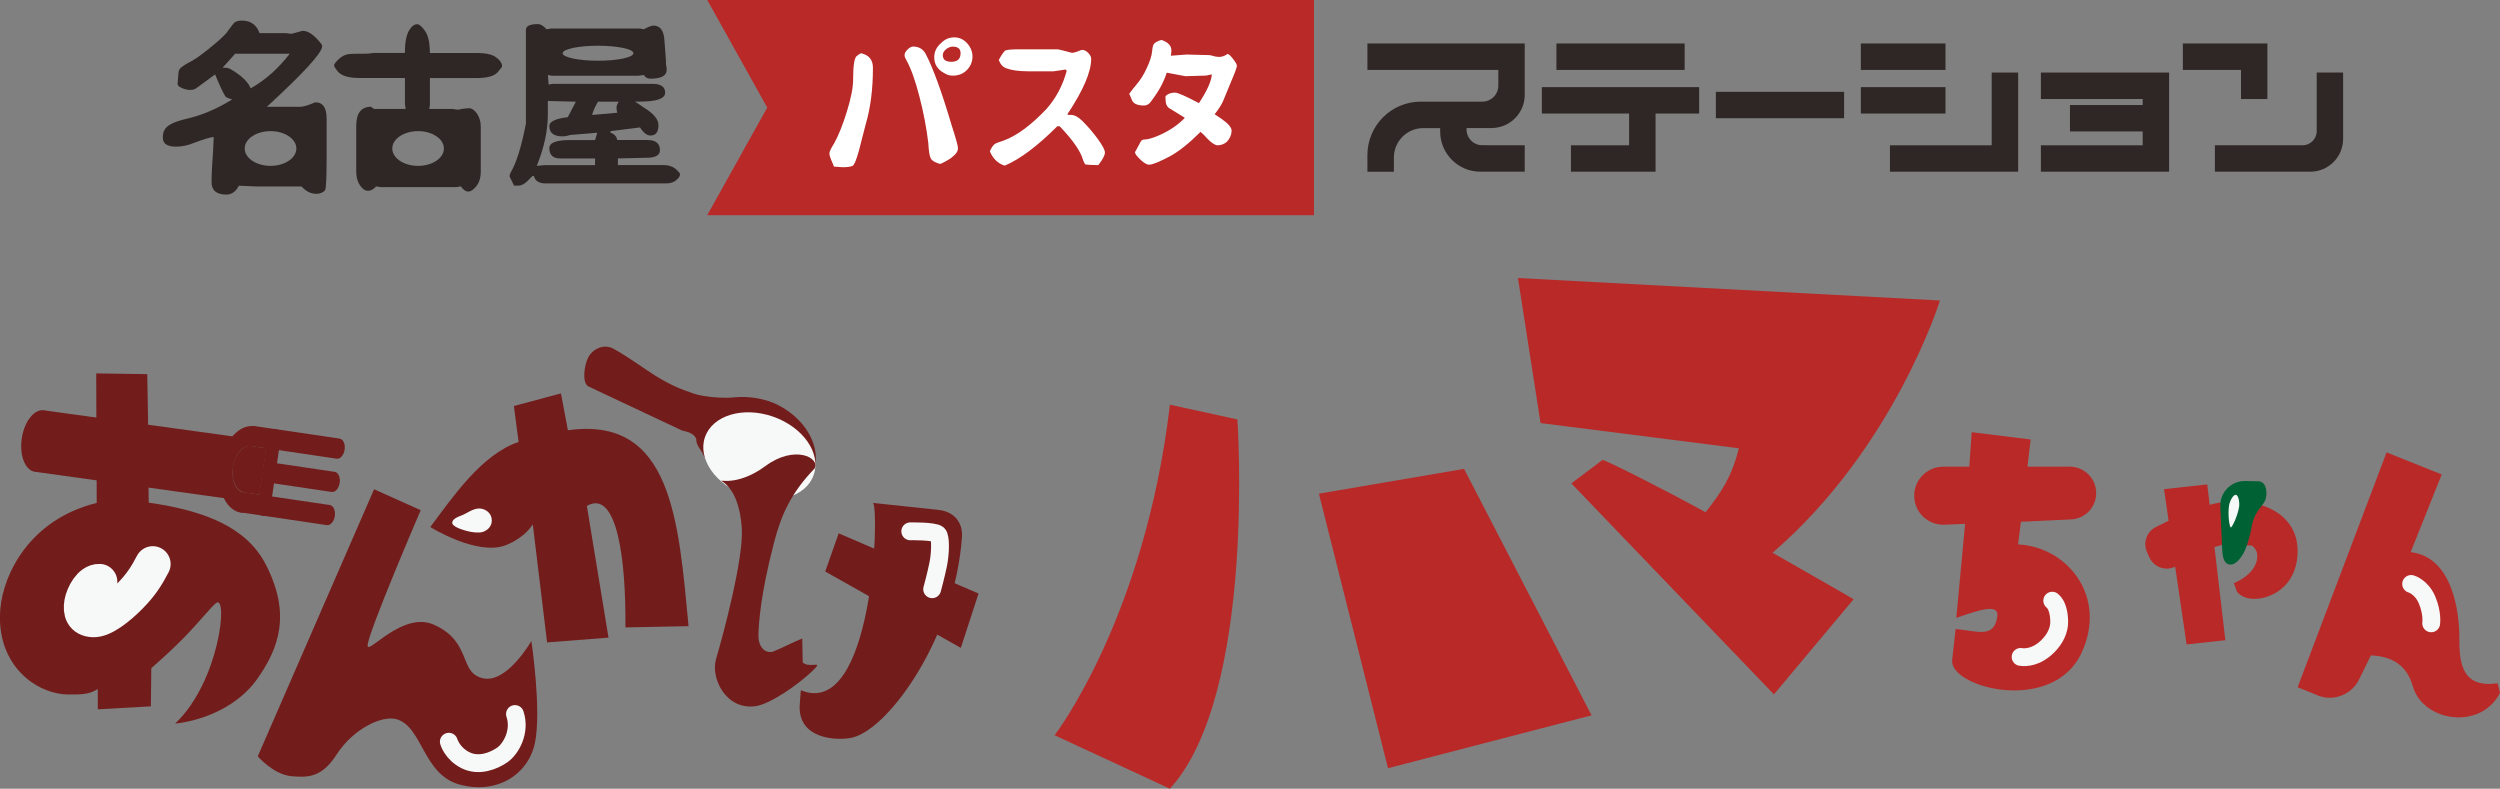 <?xml version="1.0" encoding="UTF-8"?>
<svg id="_レイヤー_2" data-name="レイヤー_2" xmlns="http://www.w3.org/2000/svg" viewBox="0 0 420.37 132.62">
  <rect x="0" y="0" width="420.37" height="132.62" fill="#808080" stroke="none"/>
  <defs>
    <style>
      .cls-1, .cls-2 {
        fill: #2f2725;
      }

      .cls-3 {
        fill: #b92928;
      }

      .cls-4 {
        fill: #fff;
      }

      .cls-5 {
        fill: #f7f8f8;
      }

      .cls-6 {
        fill: #006134;
      }

      .cls-7 {
        stroke-width: 6px;
      }

      .cls-7, .cls-2, .cls-8, .cls-9 {
        stroke-miterlimit: 10;
      }

      .cls-7, .cls-8, .cls-9 {
        stroke: #f7f8f8;
        stroke-linecap: round;
      }

      .cls-7, .cls-9 {
        fill: none;
      }

      .cls-2 {
        stroke: #2f2725;
        stroke-width: 2px;
      }

      .cls-8 {
        fill: #231815;
      }

      .cls-8, .cls-9 {
        stroke-width: 3px;
      }

      .cls-10 {
        fill: #721c1b;
      }
    </style>
  </defs>
  <g id="_レイヤー_1-2" data-name="レイヤー_1">
    <g>
      <g>
        <g>
          <path class="cls-10" d="M16.26,84.58l-.02-6.4-.04-9.16-.02-6.23,8.58.12.13,7.38.07,9.67.04,4.56c9.87,1.41,16.55,4.33,19.68,10.38,4.29,8.32,2.27,14.09-1.52,19.39-3.05,4.26-8.51,6.79-13.72,7.39h0c7.53-7.12,8.93-21.79,6.91-20.29-.8.59-2.89,3.25-5.46,5.87-1.39,1.41-3.42,3.34-5.45,5.09l-.07,6.42-8.92.5-.02-3.42c-1.42.98-3.09.93-4.82.93-5.53.02-12.39-5.02-11.55-14.45.5-5.66,4.8-14.94,16.19-17.76Z"/>
          <g id="layer1">
            <path class="cls-10" d="M56.61,77.13h0l-10.8-1.6c-.6-.09-.98-.92-.84-1.85s.74-1.62,1.34-1.53h0l10.8,1.6c.6.09.98.92.84,1.85-.14.93-.74,1.62-1.34,1.53Z"/>
            <path class="cls-10" d="M55.78,82.72h0l-10.8-1.6c-.6-.09-.98-.92-.84-1.85s.74-1.62,1.34-1.53h0l10.8,1.6c.6.09.98.92.84,1.85s-.74,1.62-1.34,1.53Z"/>
            <path class="cls-10" d="M54.96,88.3h0l-10.8-1.6c-.6-.09-.98-.92-.84-1.85.14-.93.74-1.62,1.34-1.53h0l10.8,1.6c.6.09.98.92.84,1.85s-.74,1.62-1.34,1.53Z"/>
            <path class="cls-10" d="M47.15,74.01h0l-1.65,11.16c-.14.93-.74,1.62-1.34,1.53s-.98-.92-.84-1.85h0l1.65-11.16c.14-.93.74-1.62,1.34-1.53s.98.92.84,1.85Z"/>
            <path class="cls-10" d="M45.81,75.54h0l-3.6-.53c-.6-.09-.98-.92-.84-1.85s.74-1.62,1.34-1.53h0l3.6.53c.6.09.98.92.84,1.85s-.74,1.62-1.34,1.53Z"/>
            <path class="cls-10" d="M44.16,86.7h0l-3.6-.53c-.6-.09-.98-.92-.84-1.85.14-.93.74-1.62,1.34-1.53h0l3.6.53c.6.09.98.92.84,1.85-.14.93-.74,1.62-1.34,1.53Z"/>
            <path class="cls-10" d="M42.26,75.01h0l-.28-.02h.09s-.29.01-.29.01h.09s-.29.04-.29.04l.09-.02-.29.08.09-.03-.29.11.09-.04-.28.15.09-.05-.28.18.08-.06-.27.21.08-.07-.26.24.08-.08-.25.27.07-.08-.24.29.07-.09-.23.32.07-.1-.21.34.06-.11-.19.36.06-.11-.18.38.05-.12-.16.4.05-.12-.14.41.04-.13-.12.42.03-.13-.1.43.03-.13-.08.44.02-.13-.05.44v-.13s-.02.44-.02.44v-.13s0,.44,0,.44v-.13s.01.43.01.43v-.13s.03.43.03.43v-.13s.04.42.04.42l-.02-.12.08.4-.03-.12.1.39-.03-.11.12.37-.04-.11.14.35-.05-.1.16.33-.05-.1.18.3-.06-.09.2.28-.06-.08.21.25-.07-.07.23.22-.07-.06.24.19-.08-.05.25.16-.08-.04.26.13-.08-.03.27.09-.08-.02.28.06c.6.13.95.98.79,1.91-.16.93-.77,1.58-1.37,1.45h0l-.28-.06s-.06-.01-.08-.02h0l-.27-.09s-.05-.02-.08-.03h0l-.26-.13s-.05-.03-.08-.04h0l-.25-.16s-.05-.03-.08-.05h0l-.24-.19s-.05-.04-.07-.06h0l-.23-.22s-.05-.05-.07-.07h0l-.21-.25s-.04-.05-.06-.08h0l-.2-.28s-.04-.06-.06-.09h0l-.18-.3s-.04-.06-.05-.1h0l-.16-.33s-.03-.07-.05-.1h0l-.14-.35s-.03-.07-.04-.11h0l-.12-.37s-.02-.08-.03-.11h0l-.1-.39s-.02-.08-.03-.12h0l-.08-.4s-.02-.08-.02-.12h0l-.06-.42s-.01-.08-.01-.13h0l-.04-.43s0-.09,0-.13h0v-.43s-.02-.09-.02-.13h0v-.44s.01-.09.01-.13h0l.03-.44s0-.09.01-.13h0l.05-.44s.01-.09.02-.13h0l.08-.44s.02-.09.03-.13h0l.1-.43s.02-.09.03-.13h0l.12-.42s.02-.08.04-.13h0l.14-.41s.03-.08.05-.12h0l.16-.4s.03-.08.05-.12h0l.18-.38s.04-.08.06-.11h0l.19-.36s.04-.07.06-.11h0l.21-.34s.04-.07.07-.1h0l.23-.32s.05-.06.07-.09h0l.24-.29s.05-.06.07-.08h0l.25-.27s.05-.05.08-.08h0l.26-.24s.05-.05.08-.07h0l.27-.21s.06-.04.08-.06h0l.28-.18s.06-.03.09-.05h0l.28-.15s.06-.03.09-.04h0l.29-.11s.06-.02.09-.03h0l.29-.08s.06-.01.09-.02h0l.29-.04s.06,0,.09,0h.29s.06-.01.09,0h0l.28.02c.61.05,1.01.85.89,1.79-.11.94-.7,1.65-1.3,1.6Z"/>
            <path class="cls-10" d="M38.31,83.26l-.3.55-31.9-4.45c-1.74-.03-2.9-2.56-2.45-5.64.46-3.08,2.3-5.16,3.98-4.69h0l32.01,4.42c.18.05-.38,4.14-.52,5.07-.14.93-.63,4.74-.82,4.74Z"/>
            <path class="cls-10" d="M44.74,75.38s0-.01,0-.01,0,0,0,0l-2.49-.37h0s-.22-.02-.22-.02h0s-.2,0-.2,0h0s-.2.03-.2.03h0s-.2.06-.2.06h0s-.2.08-.2.08h0s-.2.1-.2.1h0s-.19.12-.19.12h0s-.19.15-.19.15h0s-.18.17-.18.17h0s-.18.19-.18.19h0s-.17.21-.17.21h0s-.16.22-.16.22h0s-.15.24-.15.24h0s-.14.25-.14.25h0s-.12.27-.12.27c0,0,0,0,0,0h0s-.11.27-.11.27h0s-.1.29-.1.29h0s-.08.3-.08.3c0,0,0,0,0,0h0s-.07.3-.07.3c0,0,0,0,0,0,0,0,0,0,0,0h0s-.05.3-.05.3c0,0,0,0,0,0,0,0,0,0,0,0h0s-.04.3-.04.3c0,0,0,0,0,0h0s-.02.31-.02.31c0,0,0,0,0,0h0s0,.3,0,.3h0s.01.3.01.3h0s.03.3.03.3h0s.04.29.04.29h0s.06.28.06.28h0s.07.27.07.27h0s0,0,0,0l.09.26h0s.1.25.1.25h0s.11.23.11.23h0s.13.21.13.21h0s.14.19.14.19h0s.15.18.15.18h0s.16.16.16.16h0s.17.13.17.13h0s.18.11.18.11h0s.18.09.18.09h0s.19.07.19.07h0s.22.05.22.05h0s2.49.37,2.49.37c0,0,.01,0,.02-.02l1.15-7.78Z"/>
          </g>
          <path class="cls-7" d="M16.73,97.82c-1.5-.07-2.69,2.18-2.93,3.56-.26,1.51.14,2.69,1.86,2.77s4.34-2.05,6.2-3.94c1.8-1.82,2.81-3.39,3.83-5.37"/>
        </g>
        <g>
          <path class="cls-10" d="M89.35,107.79s1.76,11.79.58,17.2c-1.18,5.41-6.55,8.62-12.69,6.92-6.15-1.7-6.18-9.73-10.57-10.98-2.34-.66-7.16,1.45-10.09,5.97-2.45,3.78-4.67,3.89-7.63,3.61-2.96-.28-5.61-3.33-5.61-3.33l19.56-44.91,7.84,3.52s-8.96,20.81-8.93,22.77c.03,1.6,5.92-5.91,11.22-3.49,6.37,2.91,4.06,7.99,8.13,8.97s8.19-6.26,8.19-6.26Z"/>
          <path class="cls-9" d="M75.47,124.72s.56,2,2.82,3.12c2.26,1.11,4.72.1,6.16-.89,1.44-.99,3.14-3.91,2.14-6.89"/>
        </g>
        <g>
          <path class="cls-10" d="M91.99,108.02l-2.4-19.83c-1.2,1.81-3.22,2.98-4.56,3.49-4.82,1.85-12.68-3.06-12.68-3.06,3.69-4.91,8.57-12.18,14.85-14.31l-.79-6.04,7.91-2.12,1.17,6.2c17.47-2.47,18.6,15.13,20.29,32.94l-10.62.21c.12-11.15-1.36-23.37-6.48-20.43l3.64,22.15-10.32.8Z"/>
          <path class="cls-5" d="M76.04,87.93c.01.31.52.79,2.06,1.24.84.24,1.49.4,2.55.37.8-.03,2.09-.7,2.04-2.09s-1.31-1.97-2.17-1.95c-1.09.04-2.07.86-2.89,1.16-1.48.54-1.59.97-1.58,1.27Z"/>
          <path class="cls-10" d="M136.48,79.93c1.01-1.91.9-4.17-.09-6.3-.99-2.12-2.86-4.1-5.38-5.43-2.52-1.33-5.34-1.58-7.52-1.39-1.42.19-5.02.02-6.98-.67s-4.06-1.41-7.59-3.8c-3.61-2.45-4.57-3.04-5.74-3.69-1.69-.93-3.54.07-4.25,1.41s-1.11,4.32.02,4.92c.04.02,15.63,7.36,15.63,7.36.44.23,1.9.2,2.49,1.44-.03,1.08.61,1.51,1.25,2.79,1.06,1.91,2.86,4.1,5.38,5.43,2.52,1.33,5.21,1.77,7.52,1.39,2.31-.38,4.25-1.56,5.25-3.47Z"/>
          <ellipse class="cls-5" cx="127.68" cy="76.67" rx="7.01" ry="9.68" transform="translate(13.24 171.98) rotate(-70.77)"/>
        </g>
        <g>
          <polygon class="cls-10" points="164.54 99.8 161.56 108.94 138.76 96.1 141.02 89.68 164.54 99.8"/>
          <path class="cls-10" d="M146.81,84.57l11.01,1.17c2.48.27,4.11,1.99,3.93,4.56-1.15,16.66-12.14,32.13-18.35,33.7-2.46.62-9.38.4-8.92-5.6l.18-2.34c12.11,5.05,13.25-30.16,12.15-31.49Z"/>
          <path class="cls-9" d="M153.06,89.34s4.05-.06,4.65.49c.48.44.44,3.11.05,5.05-.39,1.91-1.02,4.2-1.02,4.2"/>
          <path class="cls-10" d="M134.89,107.35l.09,4.07c1.35,1.06,3.71-.61,1.56,1.46-2.27,2.18-6.97,5.5-9.49,5.86-4.97.7-7.61-4.7-6.64-7.96,1.26-4.23,4.66-17,4.32-21.98-.34-4.98-2.02-7.1-3.39-7.9-.65-.38,2.57,1.01,7.4-2.56,4.84-3.57,9.19-1.41,8.23.43-3.92,4.1-5.56,7.64-6.8,12.39-2.31,8.85-2.57,13.6-2.64,15.41-.11,2.59,1.46,3.39,2.55,2.96,1.28-.5,3.25-1.54,4.82-2.17Z"/>
        </g>
        <path class="cls-3" d="M196.72,132.62l-19.39-8.99s15.14-19.63,19.39-55.58l11.35,2.48s3.19,46.12-11.35,62.09Z"/>
        <polygon class="cls-3" points="267.62 120.28 233.39 129.17 221.77 83.01 246.18 78.84 267.62 120.28"/>
        <path class="cls-3" d="M298.06,92.95c8.75,4.97,13.62,7.81,13.62,7.81l-13.4,16-34.06-35.48,5.24-3.94c.47,0,9.77,4.65,17.33,8.79,2.61-3.32,4.38-5.86,5.59-10.75l-33.34-4.24-3.8-24.39,70.96,3.78s-7.68,24.79-28.14,42.41Z"/>
        <g>
          <path class="cls-3" d="M328.82,105.77c3.6.3,6.52,1.67,7.02-2.12.31-2.17-2.8-1.19-6.89.25l1.48-15.82-3.47.15c-2.66.11-4.93-1.93-5.08-4.59h0c-.17-2.81,2.07-5.17,4.87-5.17h4.38l.41-5.8,9.91,1.23-.53,4.57h7.11c2.45,0,4.44,1.99,4.44,4.44h0c0,2.37-1.86,4.32-4.23,4.43l-8.43.39-.47,3.81c8.27.41,15.07,8.74,10.67,18.23-4.87,10.49-22.55,5.8-21.74,1.08l.56-5.09Z"/>
          <path class="cls-9" d="M339.76,110.46s2.26.51,4.57-1.79c1.3-1.29,1.93-2.76,1.92-4.11-.01-1.35-.3-2.86-1.17-3.56"/>
        </g>
        <g>
          <path class="cls-3" d="M380.23,84.94c3.84,1.2,6.11,3.93,6.11,7.68,0,3.26-1.34,5.18-2.5,6.2-2.32,2.1-6.11,2.59-7.68.71l-.54-1.47c3.75-1.65,4.19-4.02,3.84-5.27-.18-.45-.45-.8-.85-1.07l-5-.09c-.4.13-.8.22-1.25.36l1.83,15.66-6.52.71-1.92-13.07s0,0-.01,0c-1.63.8-3.6.06-4.34-1.59l-.39-.88c-.71-1.59-.03-3.45,1.53-4.22.9-.44,1.72-.83,2.1-1.04l-.76-5.31,7.27-.8.4,3.44c.54-.13,1.03-.27,1.56-.36l7.1.4Z"/>
          <path class="cls-6" d="M377.14,93.19c-.78,1.29-1.53,1.85-2.29,1.72-1.06-.18-1.16-1.67-1.2-2.71l-.31-7.01c-.11-2.38,1.82-4.36,4.21-4.31l2.14.04c1.22.02,1.58,1.39,1.34,2.75s-1.86,1.97-2.37,4.68-1.13,4.2-1.51,4.84Z"/>
          <path class="cls-5" d="M375.11,88.68c.2.03,1.12-1.83,1.39-3.45.1-.63-.06-1.94-.53-2.02s-1.04,1.06-1.15,1.74c-.27,1.63.09,3.7.28,3.73Z"/>
        </g>
        <g>
          <path class="cls-3" d="M389.68,116.91l-3.34-1.35,14.96-39.49,9.27,3.71-5.22,13.06c7.11.82,8.22,10.25,8.19,14.58-.04,4.44.66,8.29,6.43,7.47l.4,1.61c-3.25,6.37-12.95,4.87-14.66-1.11-.98-3.42-3.3-5.02-7.05-5.19l-1.98,4.04c-1.27,2.6-4.33,3.77-7.01,2.68Z"/>
          <path class="cls-8" d="M405.43,98.19s1.74.48,2.68,2.71.69,3.91.69,3.91"/>
        </g>
      </g>
      <g>
        <g>
          <polygon class="cls-3" points="118.92 36.18 220.94 36.18 220.94 0 118.92 0 129.01 18.09 118.92 36.18"/>
          <path class="cls-4" d="M140.23,28.01c-.07-.22-.15-.41-.22-.55-.37-.81-.55-1.37-.55-1.66s.26-.85.78-1.66c.74-1.33,1.46-3.12,2.16-5.38.7-2.25,1.05-4.05,1.05-5.38,0-2.44.22-3.77.66-3.99.15-.15.37-.29.67-.44,1.33.3,2,1.11,2,2.44,0,3.62-.41,6.8-1.22,9.53l-1.11,4.32c-.44,1.63-.81,2.51-1.11,2.66-.37.15-.92.22-1.66.22-.22,0-.7-.04-1.44-.11ZM158.08,27.57c-.81-.22-1.33-.52-1.55-.89-.22-.37-.37-1.26-.44-2.66-.3-2.51-.8-5.12-1.5-7.82-.7-2.7-1.42-4.71-2.16-6.04-.22-.37-.33-.66-.33-.89,0-.29.17-.61.5-.94.33-.33.65-.5.94-.5.96,0,1.66.41,2.11,1.22,1.26,2.44,2.7,6.39,4.32,11.86.74,2.29,1.11,3.62,1.11,3.99,0,.52-.3,1-.89,1.44-.22.22-.61.48-1.16.78-.55.3-.87.44-.94.44ZM160.41,6.28c.89,0,1.62.33,2.22,1,.59.67.89,1.41.89,2.22,0,.96-.37,1.77-1.11,2.44-.59.52-1.33.78-2.22.78-.52,0-1-.15-1.44-.44-1.11-.59-1.66-1.48-1.66-2.66,0-.96.41-1.77,1.22-2.44.59-.59,1.29-.89,2.11-.89ZM160.19,7.84c-.37,0-.74.15-1.11.44-.37.3-.55.63-.55,1,0,.74.48,1.11,1.44,1.11,1.03,0,1.55-.48,1.55-1.44,0-.74-.44-1.11-1.33-1.11Z"/>
          <path class="cls-4" d="M179.37,11.89l-.2-.2-2.01.3h-4.21c-1.61,0-2.84-.17-3.71-.5-.6-.2-1.04-.67-1.3-1.4.47-.87.83-1.4,1.1-1.6.27-.13,1.07-.2,2.41-.2h6.32c.2,0,1.04.2,2.51.6.4-.07.67-.13.8-.2.47-.2.77-.3.9-.3.33,0,.67.17,1,.5.33.34.5.67.5,1,0,2.21-1.34,5.32-4.01,9.33l.2.1h.4c.6,0,1.24.34,1.91,1,1,1,1.89,2.04,2.66,3.11.77,1.07,1.15,1.81,1.15,2.21,0,.47-.37,1.17-1.1,2.11h-.6c-.47,0-1-.03-1.6-.1-.2-.27-.4-.74-.6-1.4-.6-1.4-1.84-3.08-3.71-5.02h-.4c-3.34,3.34-6.29,5.55-8.83,6.62-1.14-.34-1.97-1.14-2.51-2.41.27-.6.53-1,.8-1.2.13-.13.64-.33,1.5-.6,2.21-.8,4.61-2.57,7.22-5.32,1.6-1.81,2.74-3.95,3.41-6.42Z"/>
          <path class="cls-4" d="M196.84,9.37l2.66-.2,3.94.1c.66.2,1.18.3,1.58.3.33,0,.69-.1,1.08-.3l.3-.2c.2,0,.51.28.94.84.43.56.64.94.64,1.13s-.13.62-.39,1.28l-1.87,4.53c-.26.66-.76,1.44-1.48,2.36.2.13.59.39,1.18.79,1.12.79,1.67,1.44,1.67,1.97,0,.66-.26,1.28-.79,1.87-.46.39-.98.59-1.58.59-.39,0-.95-.36-1.67-1.08-.39-.46-.79-.85-1.18-1.18-1.84,1.84-3.51,3.19-5.02,4.04-1.84.99-3.05,1.48-3.64,1.48-.33,0-.76-.23-1.28-.69-.72-.66-1.08-1.12-1.08-1.38,0-.06.06-.2.2-.39l.79-1.48c.13-.2.36-.3.69-.3.39,0,1.02-.16,1.87-.49,1.97-.79,3.58-1.84,4.83-3.15l-2.56-1.58c-.46-.26-.69-.79-.69-1.58v-.49c.39-.39.92-.59,1.58-.59.46,0,1.81.59,4.04,1.77,1.38-2.1,2.1-3.71,2.17-4.83l-.99.2-3.45.1-3.15-.59c-.46,1.51-1.31,3.09-2.56,4.73-.33.53-.76.79-1.28.79-1.18,0-1.87-.36-2.07-1.08-.07-.2-.2-.49-.39-.89.53-.72.89-1.18,1.08-1.38.79-.92,1.41-1.9,1.87-2.95.53-1.12.82-2.03.89-2.76.06-.66.16-1.08.3-1.28.2-.26.62-.49,1.28-.69,1.12.39,1.67.98,1.67,1.77,0,.26-.03.56-.1.89Z"/>
        </g>
        <g>
          <path class="cls-2" d="M249.24,25.43h6.14v2.44h-6.46c-3.18,0-5.76-2.58-5.76-5.76v-1.57h-3.83c-3.29,0-5.95,2.66-5.95,5.95v1.39h-2.45v-1.82c0-4.4,3.57-7.97,7.97-7.97h10.35c2.04,0,3.69-1.65,3.69-3.69v-3.64h-22.01v-2.45h24.45v7.63c0,2.54-2.06,4.59-4.59,4.59h-5.19v1.25c0,2.01,1.63,3.64,3.64,3.64Z"/>
          <g>
            <polygon class="cls-2" points="260.26 15.65 284.71 15.65 284.71 18.09 277.38 18.09 277.38 27.87 265.15 27.87 265.15 25.43 274.93 25.43 274.93 18.09 260.26 18.09 260.26 15.65"/>
            <rect class="cls-2" x="262.71" y="8.31" width="19.56" height="2.45"/>
          </g>
          <rect class="cls-2" x="289.52" y="16.44" width="19.56" height="2.44"/>
          <g>
            <rect class="cls-2" x="313.9" y="8.31" width="12.23" height="2.45"/>
            <rect class="cls-2" x="313.9" y="15.65" width="12.23" height="2.44"/>
            <polygon class="cls-2" points="335.9 13.2 338.35 13.2 338.35 27.87 318.79 27.87 318.79 25.43 335.9 25.43 335.9 13.2"/>
          </g>
          <polygon class="cls-2" points="344.17 13.2 363.73 13.2 363.73 27.87 344.17 27.87 344.17 25.43 361.29 25.43 361.29 21.1 349.06 21.1 349.06 18.66 361.29 18.66 361.29 15.65 344.17 15.65 344.17 13.2"/>
          <g>
            <polygon class="cls-2" points="377.82 10.76 368.04 10.76 368.04 8.31 380.26 8.31 380.26 15.65 377.82 15.65 377.82 10.76"/>
            <path class="cls-2" d="M390.55,13.2h2.44v10.16c0,2.49-2.02,4.51-4.51,4.51h-15.05v-2.44h13.72c1.88,0,3.4-1.52,3.4-3.4v-8.83Z"/>
          </g>
        </g>
        <g>
          <path class="cls-1" d="M72.28,13.13h7.81c1.82,0,3.02-.33,3.6-.99.5-.58.74-.91.74-.99,0-.58-.45-1.16-1.36-1.74-.66-.33-1.61-.5-2.85-.5h-7.94c0-1.65-.25-2.85-.74-3.6-.58-.83-1.03-1.24-1.36-1.24-.5,0-.95.33-1.36.99-.5.83-.74,2.11-.74,3.84h-5.21l-.99.12c-2.23,0-3.39.04-3.47.12-.41.08-.83.29-1.24.62-.66.58-.99.99-.99,1.24,0,.17.16.45.5.87.58.83,1.82,1.24,3.72,1.24h7.69v4.34l.12.87h-5.33l-.5-.37c-1.65,0-2.48,1.08-2.48,3.22v7.69c0,.91.21,1.67.62,2.29.41.62.87.93,1.36.93s.95-.25,1.36-.74l.74.12h12.77l.74-.12c.41.58.83.87,1.24.87.33,0,.66-.17.99-.5.74-.66,1.12-1.61,1.12-2.85v-7.56c0-.83-.21-1.55-.62-2.17-.41-.62-.87-.93-1.36-.93-.33,0-.74.04-1.24.12-.25.08-.5.12-.74.12l-.74-.12h-3.97l.12-.62v-4.59ZM74.64,24.97c0,1.61-1.94,2.92-4.34,2.92s-4.34-1.31-4.34-2.92,1.94-2.92,4.34-2.92,4.34,1.31,4.34,2.92Z"/>
          <path class="cls-1" d="M53.05,17.22c-.17,0-.29.04-.37.12-.99.41-1.74.62-2.23.62h-5.58c6.2-5.7,9.3-9.09,9.3-10.17,0-.16-.04-.29-.12-.37-1.16-1.49-2.19-2.23-3.1-2.23h-.12c-1.16.33-1.78.5-1.86.5s-.37-.04-.87-.12h-4.46c-.5-1.4-1.49-2.11-2.98-2.11-.41,0-.79.08-1.12.25-.17.08-.66.7-1.49,1.86-.5.58-1.49,1.47-2.98,2.67-1.49,1.2-2.6,1.96-3.35,2.29-.91.5-1.45.91-1.61,1.24-.08.17-.17.95-.25,2.36,0,.25.25.48.74.68.5.21.95.31,1.36.31s.74-.08.99-.25l3.22-2.36c.74,1.82,1.32,3.06,1.74,3.72.17.17.54.33,1.12.5-2.56,1.57-5.08,2.65-7.56,3.22-2.23.5-3.51,1.16-3.84,1.98-.17.25-.25.66-.25,1.24,0,.99.74,1.49,2.23,1.49.99,0,1.98-.21,2.98-.62,1.74-.66,2.85-.99,3.35-.99-.08,1.98-.17,3.47-.25,4.46-.08,1.32-.12,2.36-.12,3.1,0,1.4.83,2.11,2.48,2.11.91,0,1.61-.5,2.11-1.49,1.57.08,2.52.12,2.85.12h7.69c.74.82,1.57,1.24,2.48,1.24.66,0,1.16-.21,1.49-.62.16-.33.25-2.07.25-5.21v-6.82c0-1.82-.62-2.73-1.86-2.73ZM38.79,11.64c-.33-.17-.58-.25-.74-.25h-.62l2.11-2.36h9.18c-1.9,2.48-4.09,4.42-6.57,5.83-.41-1.07-1.53-2.15-3.35-3.22ZM45.49,27.89c-2.4,0-4.34-1.31-4.34-2.92s1.94-2.92,4.34-2.92,4.34,1.31,4.34,2.92-1.94,2.92-4.34,2.92Z"/>
          <path class="cls-1" d="M114.07,28.88c-.58-.74-1.41-1.12-2.48-1.12h-7.69v-1.12l5.21-.12c1.24-.08,1.86-.5,1.86-1.24,0-1.16-.7-1.74-2.11-1.74h-5.08c-.08-.58-.46-.99-1.12-1.24v-.25l4.96-.62c.58.91,1.16,1.36,1.74,1.36.91,0,1.36-.58,1.36-1.74,0-.99-.83-1.98-2.48-2.98-.58-.41-1.07-.74-1.49-.99h.87c2.81,0,4.22-.5,4.22-1.49s-.7-1.49-2.11-1.49h-16.86l-.62.12-.12-1.61.62.12h14.63l.87-.12c.25.41.62.62,1.12.62,1.82,0,2.73-.5,2.73-1.49,0-.25-.04-.58-.12-.99v-.5l-.25-3.35c-.08-1.74-.7-2.6-1.86-2.6-.33,0-.87.21-1.61.62l-.62-.12h-15l-.74.12c-.5-.58-.99-.87-1.49-.87-1.32,0-1.98.33-1.98.99v15.75c-.74,3.8-1.57,6.49-2.48,8.06-.17.33-.25.54-.25.62v.25l.74,1.49h.74c.58,0,1.24-.41,1.98-1.24.08-.08.21-.21.37-.37h.25c.17.74.74,1.16,1.74,1.24h20.46c.58,0,1.07-.12,1.49-.37.58-.41.87-.79.87-1.12,0-.16-.08-.33-.25-.5ZM100.56,7.69c3.29,0,5.95.56,5.95,1.26s-2.66,1.26-5.95,1.26-5.95-.56-5.95-1.26,2.66-1.26,5.95-1.26ZM100.56,17.1h3.47c-.25.41-.37.74-.37.99,0,.17.04.45.12.87l-4.22.37c.17-.66.5-1.4.99-2.23ZM100.06,23.55h-4.22c-2.32,0-3.47.45-3.47,1.36,0,1.16.62,1.74,1.86,1.74h5.83v1.12h-8.56l-1.24.12c1.24-3.06,1.86-5.95,1.86-8.68v-2.23l4.71.12-1.36,2.6c-2.07.25-3.1.74-3.1,1.49,0,1.16.74,1.74,2.23,1.74.25,0,.54-.04.87-.12.25-.08.41-.12.5-.12l4.46-.37-.37,1.24Z"/>
        </g>
      </g>
    </g>
  </g>
</svg>